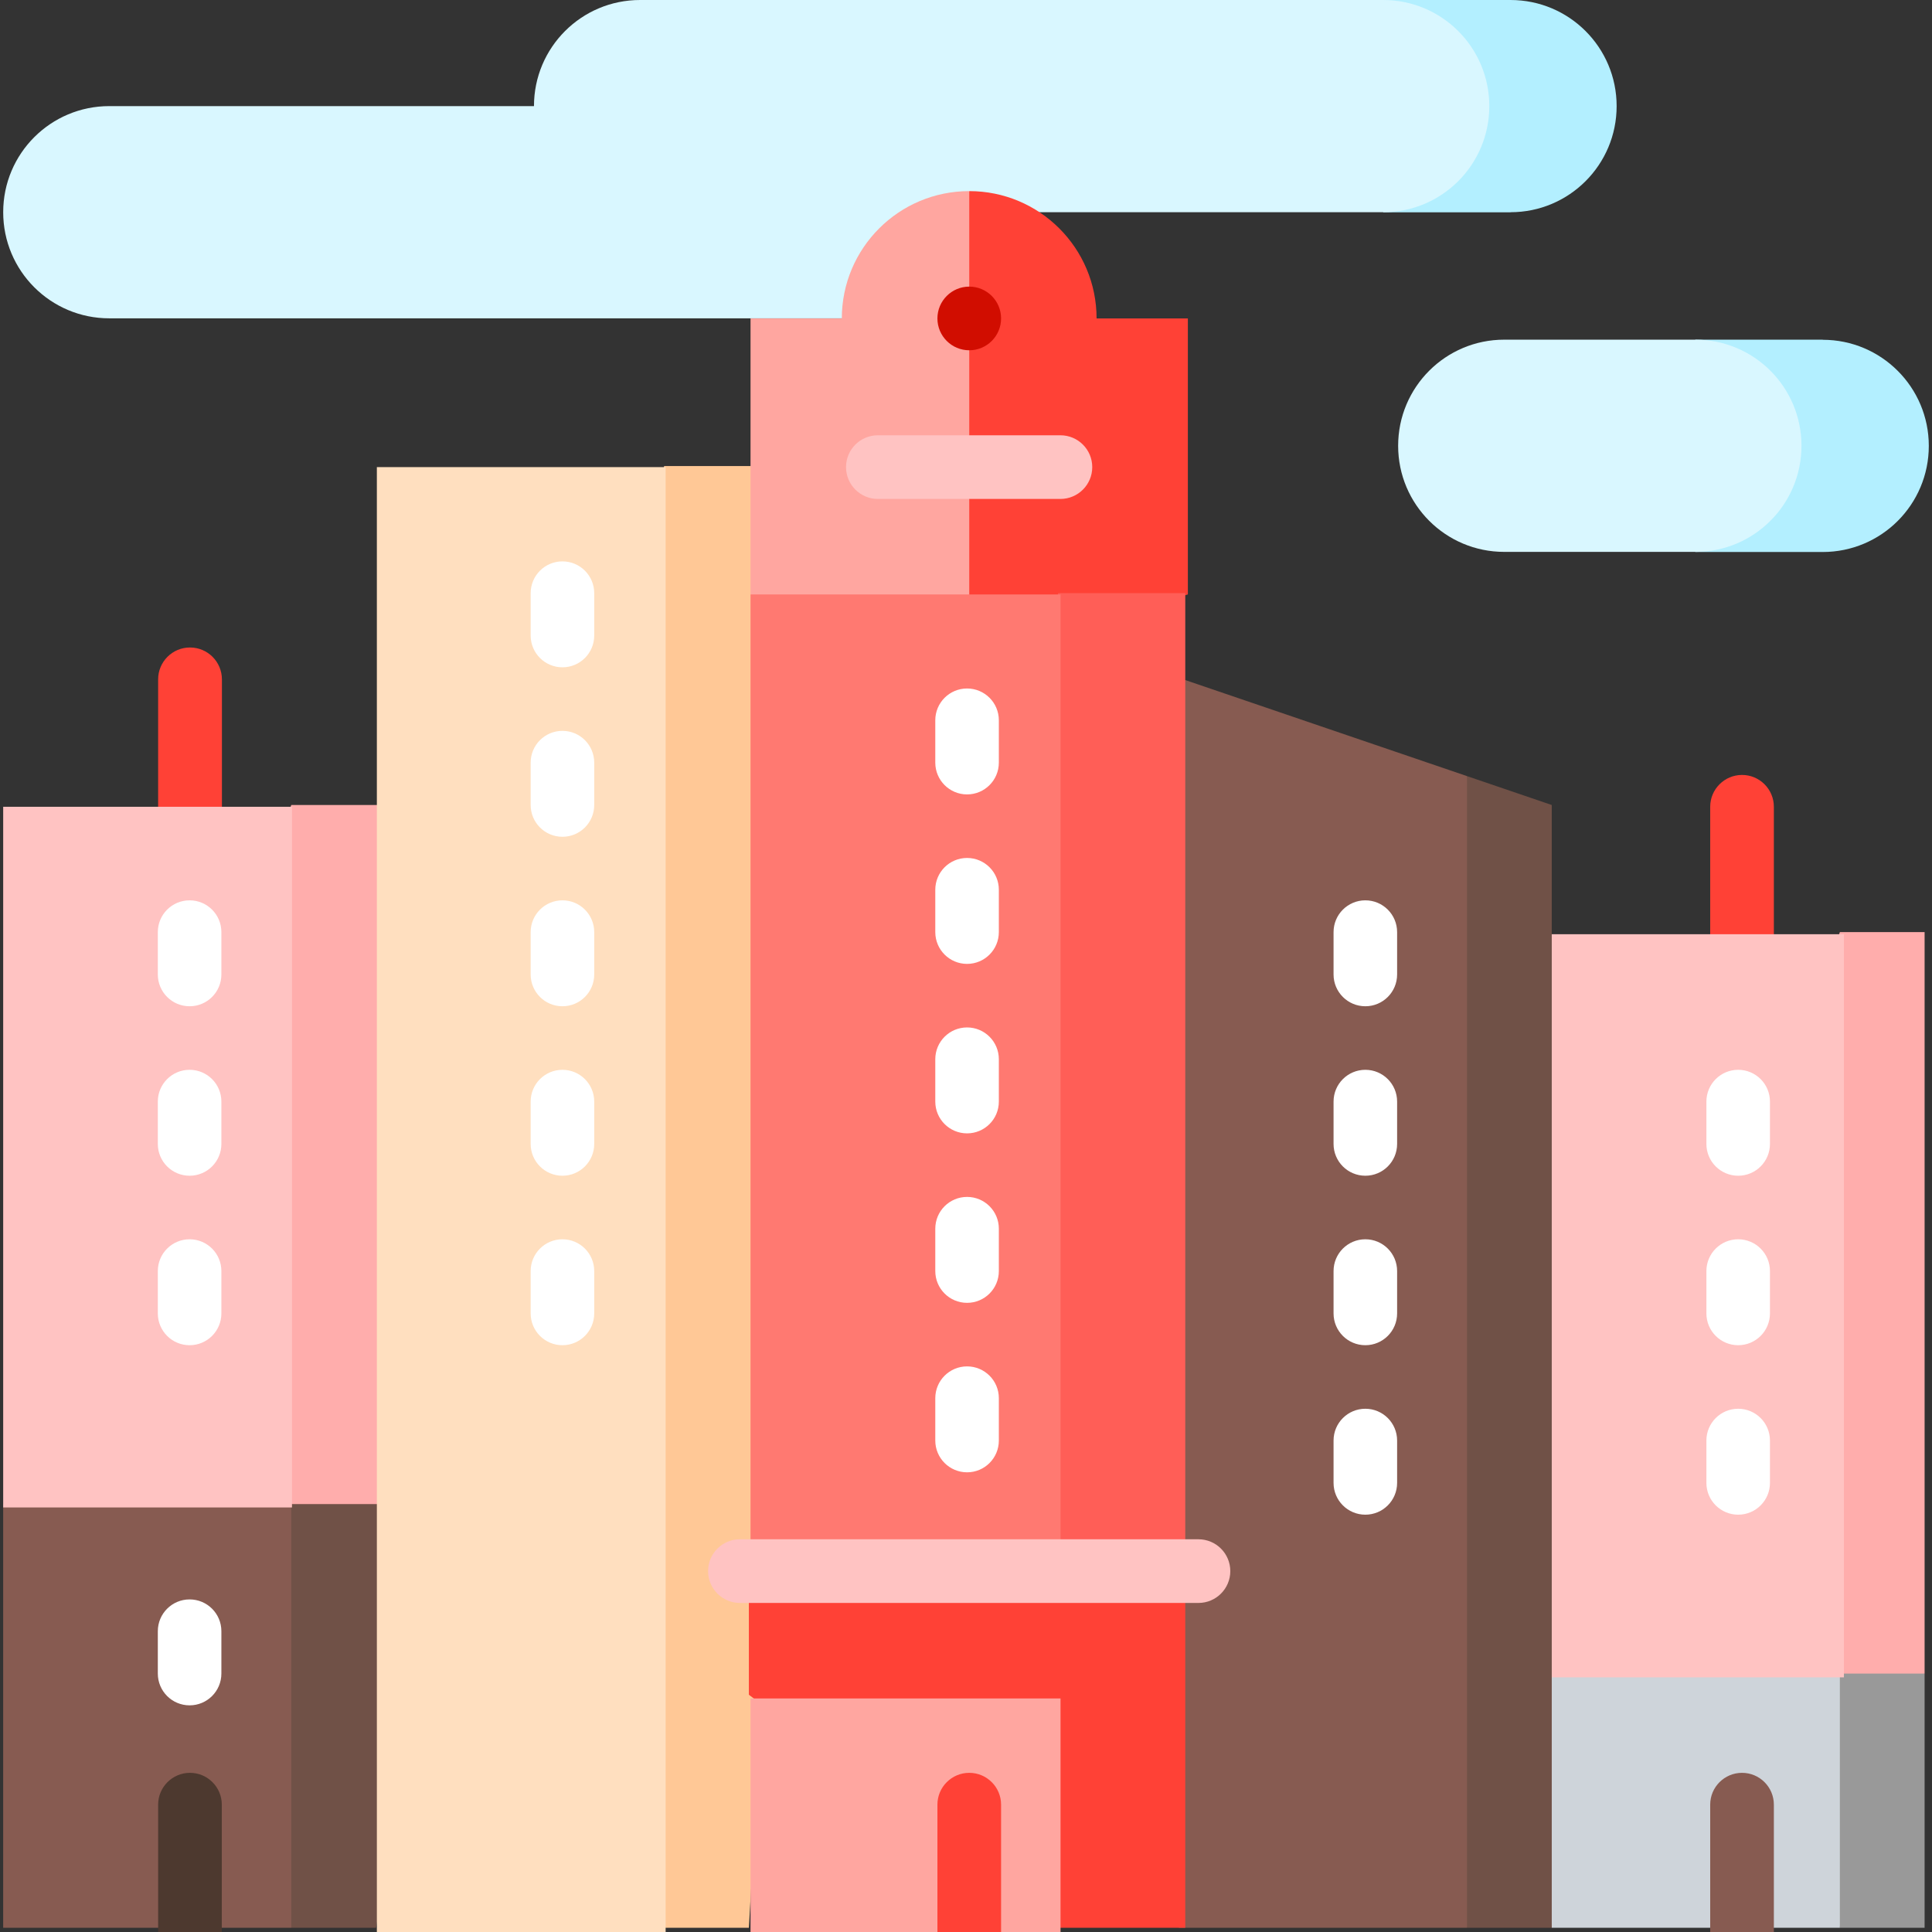 <?xml version="1.0" encoding="UTF-8" standalone="no"?>
<!-- Created with Inkscape (http://www.inkscape.org/) -->

<svg
   width="64"
   height="64"
   viewBox="0 0 16.933 16.933"
   version="1.1"
   id="svg1"
   inkscape:version="1.4.2 (ebf0e940d0, 2025-05-08)"
   sodipodi:docname="delete-place-logo.svg"
   xml:space="preserve"
   xmlns:inkscape="http://www.inkscape.org/namespaces/inkscape"
   xmlns:sodipodi="http://sodipodi.sourceforge.net/DTD/sodipodi-0.dtd"
   xmlns="http://www.w3.org/2000/svg"
   xmlns:svg="http://www.w3.org/2000/svg"><rect x="0" y="0" width="16.933" height="16.933" fill="#333333" stroke="none"/><sodipodi:namedview
     id="namedview1"
     pagecolor="#ffffff"
     bordercolor="#000000"
     borderopacity="0.25"
     inkscape:showpageshadow="false"
     inkscape:pageopacity="0.0"
     inkscape:pagecheckerboard="0"
     inkscape:deskcolor="#d1d1d1"
     inkscape:document-units="px"
     inkscape:zoom="9.390625"
     inkscape:cx="47.334443"
     inkscape:cy="46.535774"
     inkscape:window-width="2520"
     inkscape:window-height="1404"
     inkscape:window-x="2600"
     inkscape:window-y="0"
     inkscape:window-maximized="1"
     inkscape:current-layer="layer1" /><defs
     id="defs1">
	
	
</defs><g
     inkscape:label="Livello 1"
     inkscape:groupmode="layer"
     id="layer1"><path
       style="fill:#ff4136;stroke-width:0.033;fill-opacity:1"
       d="m 15.268,6.792 c -0.154,0 -0.279,0.125 -0.279,0.279 v 1.861 h 0.558 V 7.071 C 15.547,6.917 15.422,6.792 15.268,6.792 Z"
       id="path1" /><path
       style="fill:#ff4136;stroke-width:0.033;fill-opacity:1"
       d="m 1.665,5.675 c -0.154,0 -0.279,0.125 -0.279,0.279 V 7.815 H 1.945 V 5.955 C 1.945,5.8 1.82,5.675 1.665,5.675 Z"
       id="path2" /><path
       style="fill:#b3efff;stroke-width:0.033"
       d="M 13.24,1.861 H 12.123 V -1.02e-6 h 1.116 c 0.514,0 0.93,0.416 0.93,0.93 0,0.514 -0.416,0.93 -0.93,0.93 z"
       id="path3" /><path
       style="fill:#d9f7ff;stroke-width:0.033"
       d="M 12.123,-1.02e-6 H 5.61 c -0.514,0 -0.93,0.416 -0.93,0.93 H 0.958 c -0.514,0 -0.93,0.416 -0.93,0.93 0,0.514 0.416,0.93 0.93,0.93 H 7.564 c 0.514,0 0.93,-0.416 0.93,-0.93 h 3.629 c 0.514,0 0.93,-0.416 0.93,-0.93 0,-0.514 -0.416,-0.93 -0.93,-0.93 z"
       id="path4" /><polygon
       style="fill:#999999;fill-opacity:1"
       points="466.145,421.978 488.651,512 511.156,512 511.156,444.484 "
       id="polygon4"
       transform="matrix(0.033,0,0,0.033,-1.0197004e-6,-1.02e-6)" /><polygon
       style="fill:#ced4da;fill-opacity:1"
       points="389.626,421.978 412.132,512 488.651,512 488.651,421.978 "
       id="polygon5"
       transform="matrix(0.033,0,0,0.033,-1.0197004e-6,-1.02e-6)" /><polygon
       style="fill:#ffadac;fill-opacity:1"
       points="488.651,444.484 511.156,444.484 511.156,247.56 488.651,247.56 454.892,346.022 "
       id="polygon6"
       transform="matrix(0.033,0,0,0.033,-1.0197004e-6,-1.02e-6)" /><rect
       x="12.886"
       y="8.188"
       style="fill:#ffc3c2;stroke-width:0.033;fill-opacity:1"
       width="3.275"
       height="6.513"
       id="rect6" /><path
       style="fill:#875b51;stroke-width:0.033"
       d="m 15.268,15.538 c -0.154,0 -0.279,0.125 -0.279,0.279 v 1.116 h 0.558 v -1.116 c 3.4e-5,-0.154 -0.125,-0.279 -0.279,-0.279 z"
       id="path6" /><g
       id="g9"
       transform="matrix(0.033,0,0,0.033,-1.0197004e-6,-1.02e-6)">
	<path
   style="fill:#ffffff"
   d="m 461.644,402.286 c -4.662,0 -8.44,-3.778 -8.44,-8.44 v -11.253 c 0,-4.662 3.778,-8.44 8.44,-8.44 4.662,0 8.44,3.778 8.44,8.44 v 11.253 c 0,4.662 -3.778,8.44 -8.44,8.44 z"
   id="path7" />
	<path
   style="fill:#ffffff"
   d="m 461.644,357.275 c -4.662,0 -8.44,-3.778 -8.44,-8.44 v -11.253 c 0,-4.662 3.778,-8.44 8.44,-8.44 4.662,0 8.44,3.778 8.44,8.44 v 11.253 c 0,4.662 -3.778,8.44 -8.44,8.44 z"
   id="path8" />
	<path
   style="fill:#ffffff"
   d="m 461.644,312.264 c -4.662,0 -8.44,-3.778 -8.44,-8.44 v -11.253 c 0,-4.662 3.778,-8.44 8.44,-8.44 4.662,0 8.44,3.778 8.44,8.44 v 11.253 c 0,4.662 -3.778,8.44 -8.44,8.44 z"
   id="path9" />
</g><polygon
       style="fill:#705147"
       points="344.615,365.152 389.626,206.128 412.132,213.802 412.132,512 389.626,512 "
       id="polygon9"
       transform="matrix(0.033,0,0,0.033,-1.0197004e-6,-1.02e-6)" /><polygon
       style="fill:#875b51"
       points="290.602,202.549 313.108,180.044 389.626,206.128 389.626,512 313.108,512 "
       id="polygon10"
       transform="matrix(0.033,0,0,0.033,-1.0197004e-6,-1.02e-6)" /><g
       id="g13"
       transform="matrix(0.033,0,0,0.033,-1.0197004e-6,-1.02e-6)">
	<path
   style="fill:#ffffff"
   d="m 362.62,402.286 c -4.662,0 -8.44,-3.778 -8.44,-8.44 v -11.253 c 0,-4.662 3.778,-8.44 8.44,-8.44 4.662,0 8.44,3.778 8.44,8.44 v 11.253 c -10e-4,4.662 -3.778,8.44 -8.44,8.44 z"
   id="path10-3" />
	<path
   style="fill:#ffffff"
   d="m 362.62,357.275 c -4.662,0 -8.44,-3.778 -8.44,-8.44 v -11.253 c 0,-4.662 3.778,-8.44 8.44,-8.44 4.662,0 8.44,3.778 8.44,8.44 v 11.253 c -10e-4,4.662 -3.778,8.44 -8.44,8.44 z"
   id="path11" />
	<path
   style="fill:#ffffff"
   d="m 362.62,312.264 c -4.662,0 -8.44,-3.778 -8.44,-8.44 v -11.253 c 0,-4.662 3.778,-8.44 8.44,-8.44 4.662,0 8.44,3.778 8.44,8.44 v 11.253 c -10e-4,4.662 -3.778,8.44 -8.44,8.44 z"
   id="path12" />
	<path
   style="fill:#ffffff"
   d="m 362.62,267.253 c -4.662,0 -8.44,-3.778 -8.44,-8.44 V 247.56 c 0,-4.662 3.778,-8.44 8.44,-8.44 4.662,0 8.44,3.778 8.44,8.44 v 11.253 c -10e-4,4.662 -3.778,8.44 -8.44,8.44 z"
   id="path13" />
</g><polygon
       style="fill:#875b51"
       points="0.844,399.473 0.844,512 77.363,512 99.868,376.967 "
       id="polygon13"
       transform="matrix(0.033,0,0,0.033,-1.0197004e-6,-1.02e-6)" /><polygon
       style="fill:#705147"
       points="77.363,376.967 77.363,512 99.868,512 122.374,376.967 "
       id="polygon14"
       transform="matrix(0.033,0,0,0.033,-1.0197004e-6,-1.02e-6)" /><polygon
       style="fill:#ffadac;fill-opacity:1"
       points="77.363,399.473 122.374,399.473 122.374,213.802 77.363,213.802 43.604,306.637 "
       id="polygon15"
       transform="matrix(0.033,0,0,0.033,-1.0197004e-6,-1.02e-6)" /><rect
       x="0.028"
       y="7.071"
       style="fill:#ffc3c2;stroke-width:0.033;fill-opacity:1"
       width="2.531"
       height="6.141"
       id="rect15" /><path
       style="fill:#4d392f;stroke-width:0.033"
       d="m 1.665,15.538 c -0.154,0 -0.279,0.125 -0.279,0.279 v 1.116 h 0.558 v -1.116 c 3.31e-5,-0.154 -0.125,-0.279 -0.279,-0.279 z"
       id="path15" /><g
       id="g19"
       transform="matrix(0.033,0,0,0.033,-1.0197004e-6,-1.02e-6)">
	<path
   style="fill:#ffffff"
   d="m 50.356,452.923 c -4.662,0 -8.44,-3.778 -8.44,-8.44 V 433.23 c 0,-4.662 3.778,-8.44 8.44,-8.44 4.662,0 8.44,3.778 8.44,8.44 v 11.253 c 0,4.663 -3.778,8.44 -8.44,8.44 z"
   id="path16" />
	<path
   style="fill:#ffffff"
   d="m 50.356,357.275 c -4.662,0 -8.44,-3.778 -8.44,-8.44 v -11.253 c 0,-4.662 3.778,-8.44 8.44,-8.44 4.662,0 8.44,3.778 8.44,8.44 v 11.253 c 0,4.662 -3.778,8.44 -8.44,8.44 z"
   id="path17" />
	<path
   style="fill:#ffffff"
   d="m 50.356,312.264 c -4.662,0 -8.44,-3.778 -8.44,-8.44 v -11.253 c 0,-4.662 3.778,-8.44 8.44,-8.44 4.662,0 8.44,3.778 8.44,8.44 v 11.253 c 0,4.662 -3.778,8.44 -8.44,8.44 z"
   id="path18-6" />
	<path
   style="fill:#ffffff"
   d="m 50.356,267.253 c -4.662,0 -8.44,-3.778 -8.44,-8.44 V 247.56 c 0,-4.662 3.778,-8.44 8.44,-8.44 4.662,0 8.44,3.778 8.44,8.44 v 11.253 c 0,4.662 -3.778,8.44 -8.44,8.44 z"
   id="path19-7" />
</g><polygon
       style="fill:#ffc896;fill-opacity:1"
       points="198.892,512 221.398,123.78 176.387,123.78 142.629,317.89 176.387,512 "
       id="polygon19"
       transform="matrix(0.033,0,0,0.033,-1.0197004e-6,-1.02e-6)" /><rect
       x="3.303"
       y="4.094"
       style="fill:#ffdfbf;stroke-width:0.033;fill-opacity:1"
       width="2.531"
       height="12.84"
       id="rect19" /><g
       id="g24"
       transform="matrix(0.033,0,0,0.033,-1.0197004e-6,-1.02e-6)">
	<path
   style="fill:#ffffff"
   d="m 149.38,357.275 c -4.662,0 -8.44,-3.778 -8.44,-8.44 v -11.253 c 0,-4.662 3.778,-8.44 8.44,-8.44 4.662,0 8.44,3.778 8.44,8.44 v 11.253 c 0,4.662 -3.778,8.44 -8.44,8.44 z"
   id="path20-5" />
	<path
   style="fill:#ffffff"
   d="m 149.38,312.264 c -4.662,0 -8.44,-3.778 -8.44,-8.44 v -11.253 c 0,-4.662 3.778,-8.44 8.44,-8.44 4.662,0 8.44,3.778 8.44,8.44 v 11.253 c 0,4.662 -3.778,8.44 -8.44,8.44 z"
   id="path21-3" />
	<path
   style="fill:#ffffff"
   d="m 149.38,267.253 c -4.662,0 -8.44,-3.778 -8.44,-8.44 V 247.56 c 0,-4.662 3.778,-8.44 8.44,-8.44 4.662,0 8.44,3.778 8.44,8.44 v 11.253 c 0,4.662 -3.778,8.44 -8.44,8.44 z"
   id="path22-5" />
	<path
   style="fill:#ffffff"
   d="m 149.38,222.242 c -4.662,0 -8.44,-3.778 -8.44,-8.44 v -11.253 c 0,-4.662 3.778,-8.44 8.44,-8.44 4.662,0 8.44,3.778 8.44,8.44 v 11.253 c 0,4.662 -3.778,8.44 -8.44,8.44 z"
   id="path23-6" />
	<path
   style="fill:#ffffff"
   d="m 149.38,177.231 c -4.662,0 -8.44,-3.778 -8.44,-8.44 v -11.253 c 0,-4.662 3.778,-8.44 8.44,-8.44 4.662,0 8.44,3.778 8.44,8.44 v 11.253 c 0,4.662 -3.778,8.44 -8.44,8.44 z"
   id="path24" />
</g><path
       style="fill:#b3efff;stroke-width:0.033"
       d="m 15.975,2.977 h -1.116 v 1.861 h 1.116 c 0.514,0 0.93,-0.416 0.93,-0.93 0,-0.514 -0.416,-0.93 -0.93,-0.93 z"
       id="path25" /><path
       style="fill:#d9f7ff;stroke-width:0.033"
       d="m 14.859,2.977 h -1.675 c -0.514,0 -0.93,0.416 -0.93,0.93 0,0.514 0.416,0.93 0.93,0.93 h 1.675 c 0.514,0 0.93,-0.416 0.93,-0.93 0,-0.514 -0.416,-0.93 -0.93,-0.93 z"
       id="path26" /><path
       style="fill:#ff4136;stroke-width:0.033;fill-opacity:1"
       d="m 9.611,2.791 c 0,-0.617 -0.5,-1.116 -1.116,-1.116 L 7.75,5.955 10.411,5.21 V 2.791 Z"
       id="path27-2" /><path
       style="fill:#ffa6a0;stroke-width:0.033;fill-opacity:1"
       d="M 7.378,2.791 H 6.578 V 5.21 L 8.495,5.955 V 1.675 c -0.617,0 -1.117,0.5 -1.117,1.117 z"
       id="path28-9" /><polygon
       style="fill:#ff4136;fill-opacity:1"
       points="198.892,450.11 281.037,512 314.796,512 314.796,416.352 256.844,393.846 198.892,416.352 "
       id="polygon28"
       transform="matrix(0.033,0,0,0.033,-1.0197004e-6,-1.02e-6)" /><rect
       x="6.578"
       y="14.886"
       style="fill:#ffa6a0;stroke-width:0.033;fill-opacity:1"
       width="2.717"
       height="2.047"
       id="rect28" /><polygon
       style="fill:#ff5e57;fill-opacity:1"
       points="314.796,157.538 281.037,157.538 258.532,286.945 281.037,416.352 314.796,416.352 "
       id="polygon29"
       transform="matrix(0.033,0,0,0.033,-1.0197004e-6,-1.02e-6)" /><rect
       x="6.578"
       y="5.21"
       style="fill:#ff7971;stroke-width:0.033;fill-opacity:1"
       width="2.717"
       height="8.56"
       id="rect29" /><circle
       style="fill:#d10d00;stroke-width:0.033;fill-opacity:1"
       cx="8.495"
       cy="2.791"
       r="0.279"
       id="circle29" /><g
       id="g33"
       transform="matrix(0.033,0,0,0.033,-1.0197004e-6,-1.02e-6)">
	<path
   style="fill:#ffffff"
   d="m 256.844,391.033 c -4.662,0 -8.44,-3.778 -8.44,-8.44 V 371.34 c 0,-4.662 3.778,-8.44 8.44,-8.44 4.662,0 8.44,3.778 8.44,8.44 v 11.253 c 0,4.662 -3.778,8.44 -8.44,8.44 z"
   id="path29" />
	<path
   style="fill:#ffffff"
   d="m 256.844,346.022 c -4.662,0 -8.44,-3.778 -8.44,-8.44 V 326.33 c 0,-4.662 3.778,-8.44 8.44,-8.44 4.662,0 8.44,3.778 8.44,8.44 v 11.253 c 0,4.661 -3.778,8.439 -8.44,8.439 z"
   id="path30" />
	<path
   style="fill:#ffffff"
   d="m 256.844,301.011 c -4.662,0 -8.44,-3.778 -8.44,-8.44 v -11.253 c 0,-4.662 3.778,-8.44 8.44,-8.44 4.662,0 8.44,3.778 8.44,8.44 v 11.253 c 0,4.662 -3.778,8.44 -8.44,8.44 z"
   id="path31" />
	<path
   style="fill:#ffffff"
   d="m 256.844,256 c -4.662,0 -8.44,-3.778 -8.44,-8.44 v -11.253 c 0,-4.662 3.778,-8.44 8.44,-8.44 4.662,0 8.44,3.778 8.44,8.44 v 11.253 c 0,4.662 -3.778,8.44 -8.44,8.44 z"
   id="path32" />
	<path
   style="fill:#ffffff"
   d="m 256.844,210.989 c -4.662,0 -8.44,-3.778 -8.44,-8.44 v -11.253 c 0,-4.662 3.778,-8.44 8.44,-8.44 4.662,0 8.44,3.778 8.44,8.44 v 11.253 c 0,4.662 -3.778,8.44 -8.44,8.44 z"
   id="path33" />
</g><path
       style="fill:#ffc3c2;stroke-width:0.033;fill-opacity:1"
       d="M 9.295,4.373 H 7.694 c -0.154,0 -0.279,-0.125 -0.279,-0.279 0,-0.154 0.125,-0.279 0.279,-0.279 h 1.6 c 0.154,0 0.279,0.125 0.279,0.279 0,0.154 -0.125,0.279 -0.279,0.279 z"
       id="path34" /><path
       style="fill:#ffc3c2;stroke-width:0.033;fill-opacity:1"
       d="M 10.504,14.049 H 6.485 c -0.154,0 -0.279,-0.125 -0.279,-0.279 0,-0.154 0.125,-0.279 0.279,-0.279 h 4.019 c 0.154,0 0.279,0.125 0.279,0.279 0,0.154 -0.125,0.279 -0.279,0.279 z"
       id="path35" /><path
       style="fill:#ff4136;stroke-width:0.033;fill-opacity:1"
       d="m 8.495,15.538 c -0.154,0 -0.279,0.125 -0.279,0.279 v 1.116 H 8.774 V 15.817 C 8.774,15.663 8.649,15.538 8.495,15.538 Z"
       id="path36" /></g></svg>
